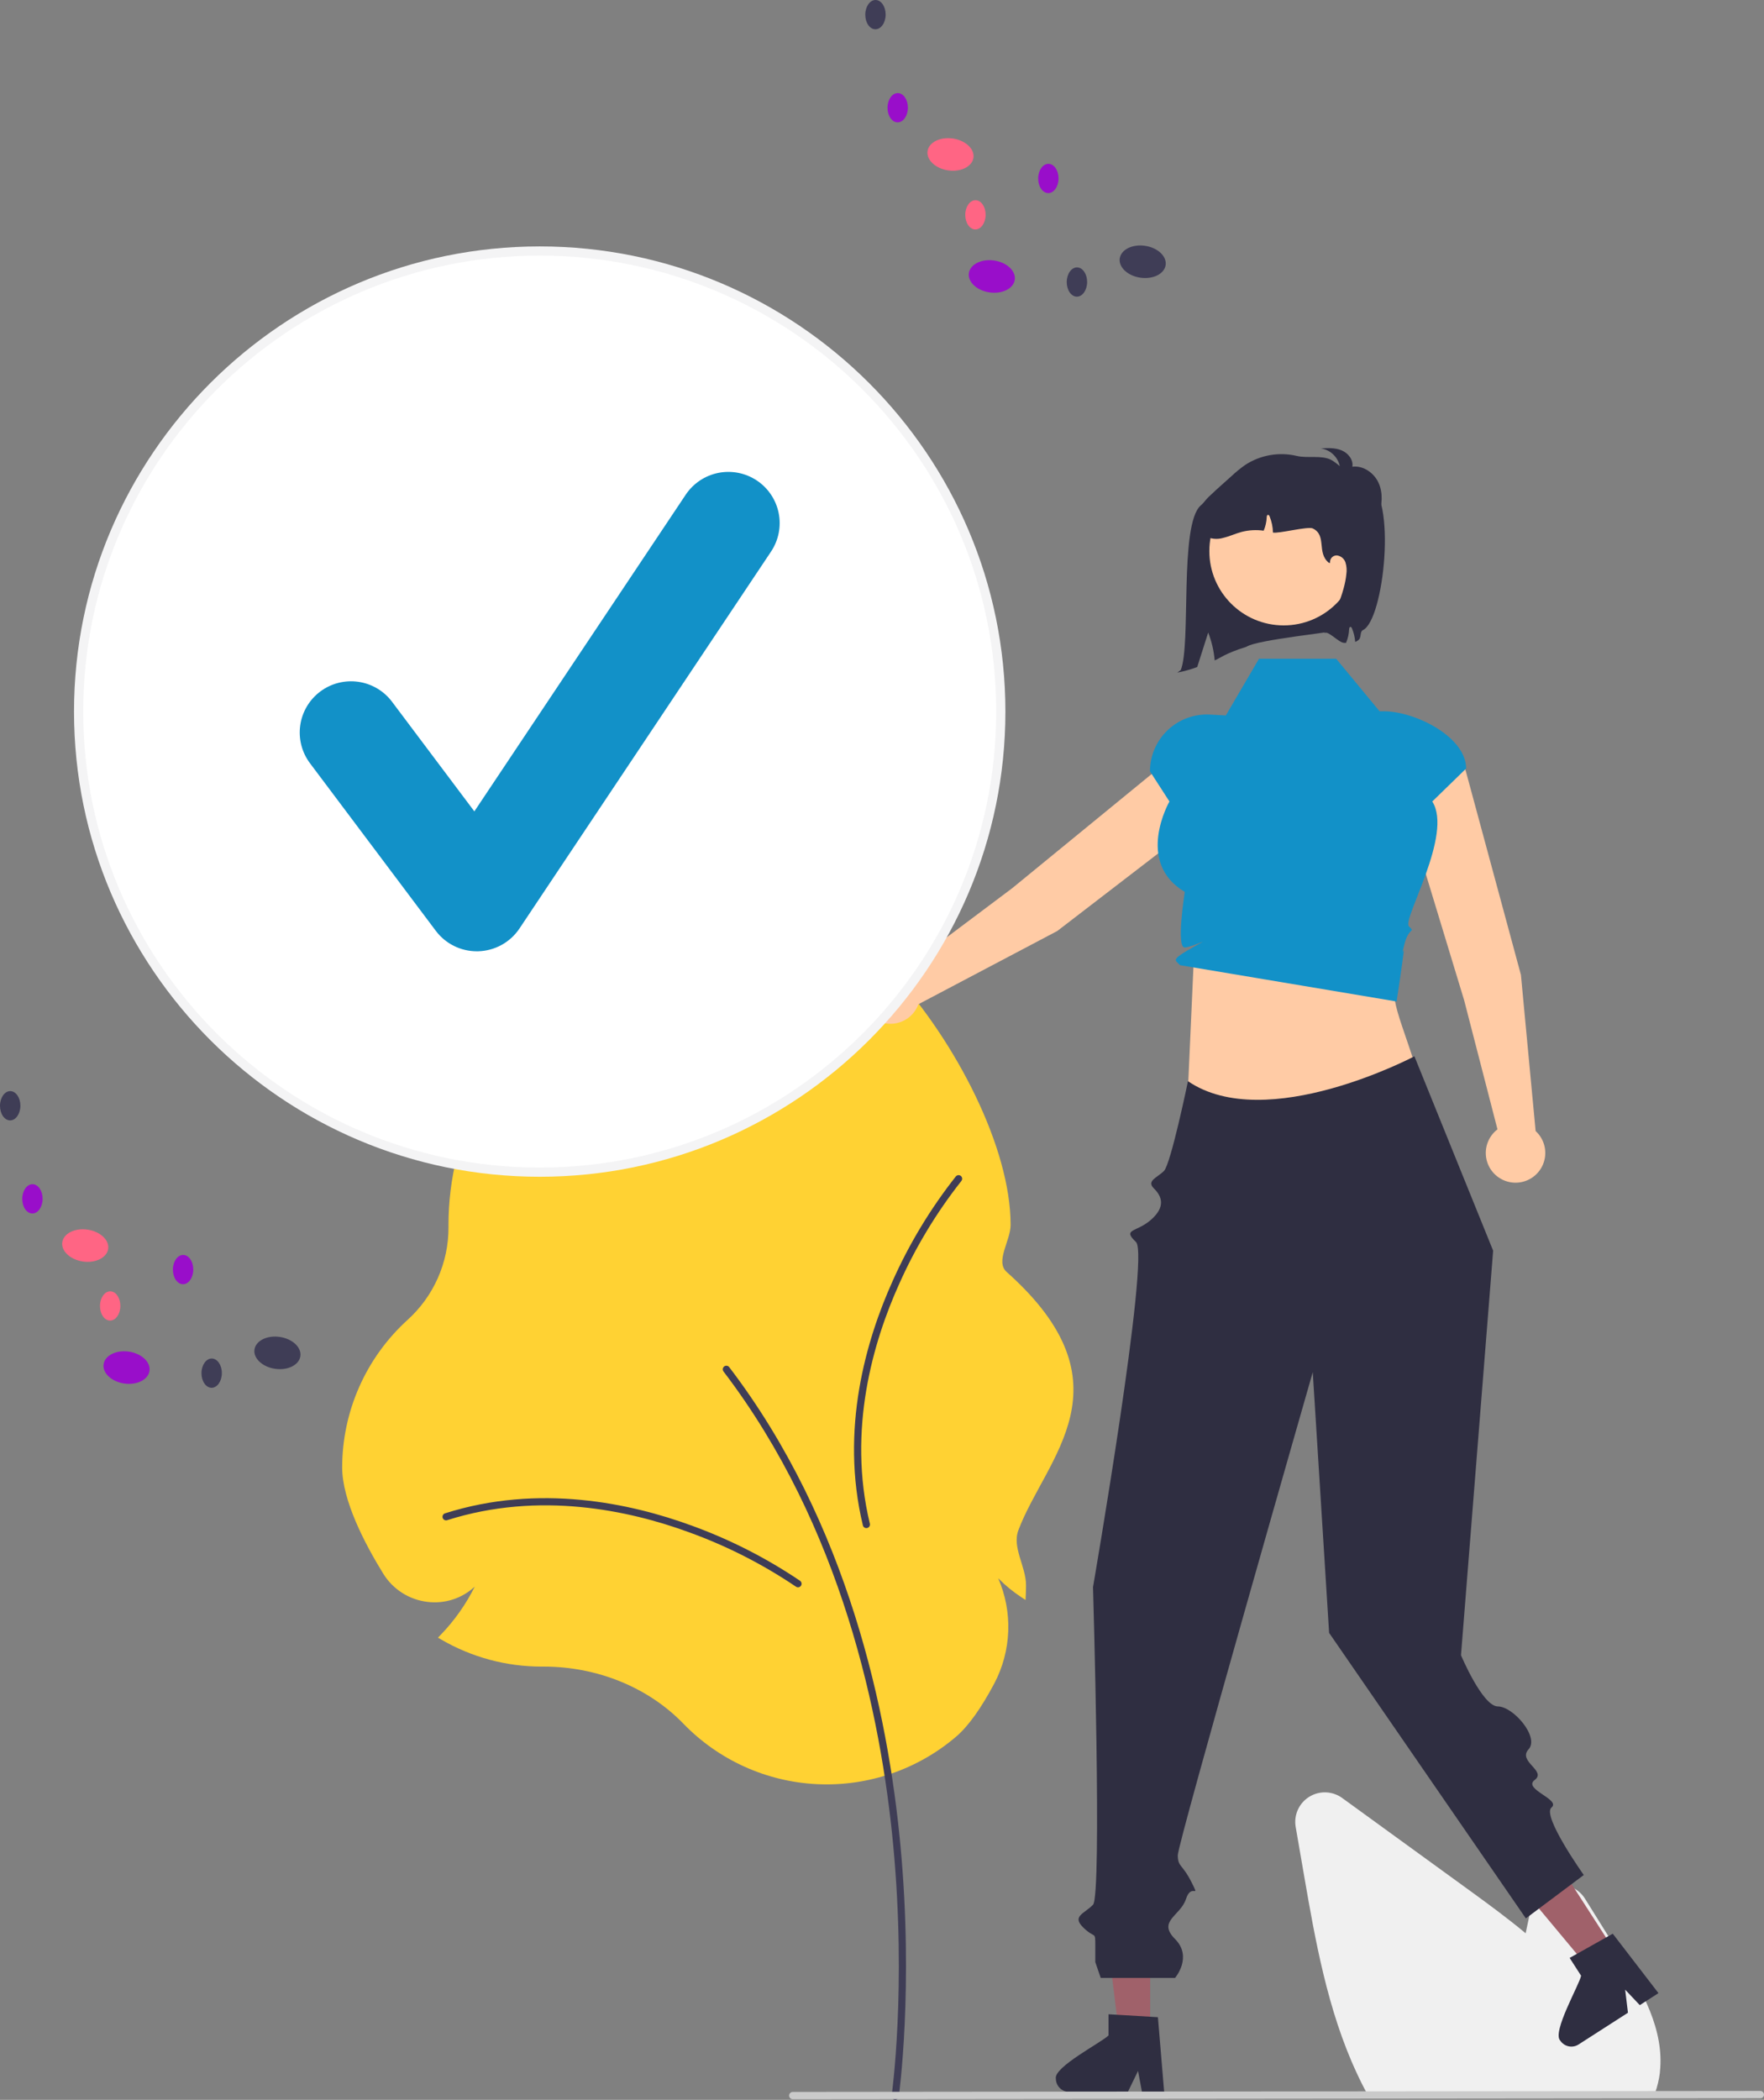 <svg width="258" height="307" viewBox="0 0 258 307" fill="none" xmlns="http://www.w3.org/2000/svg">
<rect x="0" y="0" width="258" height="307" fill="#808080" stroke="none"/>
<g clip-path="url(#clip0_319_5007)">
<path d="M99.926 251.974C94.792 246.687 87.353 243.656 79.515 243.656L79.213 243.657C74.05 243.658 68.98 242.291 64.52 239.695L64.056 239.425L64.43 239.04C66.454 236.95 68.143 234.561 69.44 231.958C68.519 232.815 67.421 233.46 66.223 233.847C65.025 234.233 63.756 234.352 62.507 234.194C61.188 234.037 59.922 233.584 58.804 232.869C57.686 232.154 56.744 231.195 56.05 230.065C53.311 225.627 50.045 219.33 50.045 214.533C50.05 210.478 50.9 206.468 52.542 202.76C54.184 199.051 56.582 195.725 59.583 192.993C61.483 191.283 63 189.192 64.036 186.857C65.072 184.521 65.604 181.994 65.596 179.44L65.595 179.077C65.594 175.714 66.006 172.364 66.82 169.101L66.903 168.771L67.243 168.783C69.432 168.858 71.623 168.674 73.769 168.237C71.756 167.991 69.786 167.467 67.916 166.683L67.551 166.535L67.675 166.161C76.219 160.879 95.507 163.614 106.703 138.039C115.781 117.301 147.81 156.448 147.81 179.077C147.81 181.386 145.522 184.437 147.235 185.963C165.755 202.46 152.976 213.054 148.948 223.713C147.992 226.242 150.064 229.019 150.064 231.755C150.064 232.219 150.052 232.699 150.029 233.179L149.993 233.919L149.376 233.509C148.154 232.709 147.022 231.782 145.998 230.742C147.06 233.183 147.561 235.83 147.463 238.489C147.365 241.148 146.671 243.751 145.433 246.107C143.492 249.765 141.614 252.383 139.852 253.889C134.207 258.713 126.93 261.201 119.508 260.845C112.087 260.489 105.082 257.316 99.926 251.974H99.926Z" fill="#FFD233"/>
<path d="M130.931 307C131.058 307 131.18 306.954 131.275 306.872C131.37 306.789 131.432 306.675 131.45 306.55C131.472 306.394 133.655 290.674 131.695 269.783C129.884 250.489 124.07 222.699 106.653 199.875C106.611 199.82 106.559 199.774 106.5 199.74C106.44 199.705 106.374 199.682 106.306 199.673C106.238 199.664 106.168 199.668 106.101 199.686C106.035 199.703 105.972 199.734 105.917 199.776C105.863 199.817 105.817 199.869 105.782 199.929C105.747 199.988 105.725 200.054 105.715 200.122C105.706 200.191 105.711 200.26 105.728 200.327C105.746 200.393 105.777 200.455 105.819 200.51C123.085 223.137 128.853 250.723 130.65 269.88C132.599 290.651 130.434 306.247 130.411 306.402C130.401 306.477 130.407 306.552 130.428 306.624C130.449 306.696 130.486 306.763 130.535 306.82C130.584 306.876 130.645 306.922 130.714 306.953C130.782 306.984 130.856 307 130.931 307V307Z" fill="#3F3D56"/>
<path d="M116.718 232.069C116.829 232.069 116.937 232.034 117.026 231.969C117.116 231.904 117.183 231.812 117.217 231.707C117.251 231.602 117.252 231.489 117.217 231.383C117.183 231.278 117.116 231.186 117.027 231.121C112.064 227.767 106.703 225.042 101.066 223.009C92.261 219.79 78.87 216.872 65.085 221.252C65.019 221.273 64.958 221.307 64.906 221.351C64.853 221.395 64.809 221.45 64.778 221.511C64.746 221.572 64.726 221.639 64.721 221.707C64.715 221.776 64.722 221.845 64.743 221.911C64.764 221.976 64.798 222.037 64.842 222.09C64.887 222.142 64.941 222.186 65.003 222.217C65.064 222.249 65.131 222.268 65.2 222.274C65.268 222.279 65.338 222.272 65.403 222.251C78.906 217.96 92.054 220.83 100.706 223.993C106.251 225.991 111.527 228.67 116.41 231.969C116.499 232.034 116.607 232.069 116.718 232.069Z" fill="#3F3D56"/>
<path d="M140.726 172.365C140.734 172.255 140.707 172.144 140.648 172.05C140.59 171.956 140.503 171.883 140.4 171.842C140.298 171.8 140.185 171.792 140.077 171.818C139.969 171.845 139.873 171.905 139.802 171.989C136.094 176.69 132.985 181.833 130.549 187.3C126.699 195.838 122.82 208.963 126.203 223.007C126.219 223.074 126.248 223.137 126.288 223.193C126.329 223.248 126.38 223.296 126.439 223.332C126.498 223.368 126.563 223.392 126.631 223.402C126.699 223.413 126.769 223.41 126.836 223.394C126.903 223.378 126.966 223.349 127.022 223.309C127.077 223.268 127.124 223.217 127.16 223.158C127.196 223.1 127.22 223.034 127.231 222.966C127.242 222.898 127.239 222.829 127.223 222.762C123.909 209.006 127.723 196.119 131.505 187.73C133.901 182.351 136.957 177.29 140.604 172.664C140.675 172.58 140.718 172.475 140.726 172.365Z" fill="#3F3D56"/>
<path d="M241.903 306.445H200.146L199.966 306.12C199.432 305.154 198.917 304.129 198.435 303.076C194.134 293.882 192.316 283.366 190.712 274.088L189.504 267.094C189.357 266.247 189.468 265.376 189.82 264.592C190.173 263.808 190.752 263.147 191.483 262.693C192.214 262.239 193.064 262.014 193.924 262.045C194.784 262.077 195.615 262.364 196.311 262.87C202.657 267.481 209.006 272.087 215.357 276.689C217.761 278.436 220.508 280.458 223.138 282.643C223.392 281.412 223.657 280.178 223.922 278.961C224.105 278.121 224.536 277.354 225.157 276.759C225.779 276.164 226.565 275.768 227.414 275.622C228.263 275.475 229.136 275.585 229.922 275.937C230.708 276.288 231.37 276.866 231.825 277.597L236.711 285.434C240.274 291.158 243.42 296.798 242.779 302.881C242.782 302.955 242.776 303.029 242.762 303.102C242.634 304.101 242.396 305.083 242.053 306.031L241.903 306.445Z" fill="#F0F0F0"/>
<path d="M222.449 142.528L214.39 112.744C214.045 111.483 213.217 110.409 212.085 109.752C210.953 109.095 209.608 108.909 208.34 109.234C207.684 109.402 207.069 109.701 206.533 110.114C205.997 110.527 205.551 111.045 205.221 111.636C204.892 112.227 204.687 112.878 204.618 113.551C204.549 114.224 204.618 114.903 204.821 115.548L214.142 146.23L219.019 165.111C218.308 165.653 217.782 166.4 217.512 167.25C217.241 168.101 217.24 169.014 217.507 169.865C217.774 170.716 218.298 171.465 219.006 172.009C219.714 172.553 220.573 172.867 221.466 172.906C222.358 172.946 223.242 172.711 223.996 172.232C224.75 171.753 225.338 171.053 225.68 170.229C226.022 169.405 226.102 168.495 225.909 167.624C225.715 166.753 225.258 165.963 224.598 165.36L222.449 142.528Z" fill="#FFCBA5"/>
<path d="M154.635 136.113L179.121 117.297C180.156 116.497 180.834 115.322 181.01 114.027C181.185 112.732 180.843 111.42 180.058 110.374C179.652 109.833 179.14 109.38 178.553 109.043C177.966 108.706 177.316 108.492 176.643 108.413C175.971 108.335 175.289 108.395 174.64 108.588C173.992 108.782 173.389 109.105 172.869 109.539L148.034 129.863L132.422 141.577C131.65 141.128 130.758 140.928 129.867 141.004C128.977 141.079 128.131 141.426 127.445 141.998C126.759 142.57 126.266 143.339 126.033 144.201C125.8 145.062 125.839 145.974 126.143 146.813C126.447 147.652 127.003 148.377 127.734 148.89C128.466 149.403 129.337 149.678 130.231 149.679C131.125 149.68 131.997 149.406 132.729 148.895C133.461 148.383 134.018 147.659 134.324 146.821L154.635 136.113Z" fill="#FFCBA5"/>
<path d="M174.592 140.439L173.513 164.508L207.402 157.153C204.517 147.482 202.556 145.832 204.724 139.101L174.592 140.439Z" fill="#FFCBA5"/>
<path d="M195.43 96.314H184.138L179.288 104.599L176.978 104.472C175.847 104.41 174.716 104.578 173.654 104.967C172.591 105.356 171.619 105.957 170.797 106.734C169.975 107.511 169.32 108.447 168.872 109.485C168.425 110.523 168.194 111.641 168.194 112.771L171.041 117.178C171.041 117.178 165.949 126.038 173.284 130.397C173.284 130.397 171.976 138.61 173.284 138.521C174.592 138.433 177.605 136.761 174.592 138.433C171.579 140.104 171.803 140.329 172.193 140.718L172.583 141.107L204.267 146.419C204.267 146.419 205.193 140.286 205.293 139.193C205.393 138.099 204.724 140.773 205.393 138.099C206.063 135.424 207.067 136.427 206.063 135.424C205.058 134.421 212.571 121.997 209.484 117.178L214.433 112.358C214.433 107.735 206.997 103.988 202.367 103.988H201.774L195.43 96.314Z" fill="#1291C8"/>
<path d="M168.223 297.166H163.652L161.478 279.564L168.223 279.564L168.223 297.166Z" fill="#A0616A"/>
<path d="M154.428 303.9C154.43 304.411 154.634 304.901 154.996 305.263C155.357 305.624 155.847 305.829 156.359 305.832H164.963L165.23 305.281L166.447 302.773L166.918 305.281L167.022 305.832H170.268L170.221 305.277L169.356 294.916L168.224 294.846L163.333 294.557L162.131 294.484V297.577C161.22 298.546 154.065 302.206 154.428 303.9Z" fill="#2F2E41"/>
<path d="M236.148 285.213L232.304 287.682L220.938 274.053L226.611 270.409L236.148 285.213Z" fill="#A0616A"/>
<path d="M228.195 298.328C228.474 298.757 228.911 299.058 229.411 299.167C229.911 299.276 230.434 299.184 230.867 298.91L238.102 294.262L238.028 293.654L237.693 290.888L239.448 292.742L239.834 293.15L242.564 291.396L242.224 290.954L235.881 282.708L234.892 283.261L230.622 285.66L229.572 286.247L231.248 288.849C231.006 290.156 226.972 297.1 228.195 298.328Z" fill="#2F2E41"/>
<path d="M257.468 306.767L115.945 306.905C115.804 306.904 115.669 306.848 115.569 306.748C115.469 306.648 115.413 306.512 115.413 306.371C115.413 306.23 115.469 306.095 115.569 305.995C115.669 305.895 115.804 305.838 115.945 305.838L257.468 305.7C257.61 305.701 257.745 305.757 257.845 305.857C257.944 305.957 258 306.092 258 306.233C258 306.375 257.944 306.51 257.845 306.61C257.745 306.71 257.61 306.766 257.468 306.767Z" fill="#CACACA"/>
<path d="M206.871 154.434C206.871 154.434 185.208 165.876 173.75 158.07C173.75 158.07 171.244 170.191 170.239 171.194C169.235 172.196 167.635 172.633 168.77 173.752C169.905 174.871 170.536 176.382 168.379 178.301C166.222 180.219 164.071 179.611 166.151 181.586C168.231 183.562 159.861 232.035 159.861 232.035C159.861 232.035 161.2 277.112 159.861 278.475C158.522 279.839 156.732 280.144 158.464 281.83C160.196 283.516 160.196 282.208 160.196 284.533V286.859L160.988 289.17H171.859C171.859 289.17 174.482 286.127 171.859 283.484C169.235 280.841 172.657 280.118 173.457 277.638C174.257 275.158 175.596 277.833 174.257 275.158C172.918 272.484 172.275 272.993 172.261 271.234C172.248 269.476 192.001 200.611 192.001 200.611L194.394 238.727L223.171 280.47L231.642 274.126C231.642 274.126 225.475 265.458 226.917 264.266C228.359 263.074 222.666 261.58 224.461 260.235C226.256 258.891 221.935 257.536 223.564 255.754C225.192 253.972 221.32 249.481 219.076 249.481C216.832 249.481 213.683 241.994 213.683 241.994L218.384 182.849L206.871 154.434Z" fill="#2F2E41"/>
<path d="M183.91 71.984C183.757 72.185 182.536 72.077 181.067 71.863C178.163 71.439 177.767 71.943 175.596 73.914C172.451 76.771 174.239 94.192 172.694 97.967L172.195 98.334C173.185 98.145 174.158 97.873 175.102 97.522C175.636 95.841 176.171 94.154 176.71 92.474C177.218 93.781 177.538 95.154 177.659 96.55C178.406 96.256 179.15 95.537 182.273 94.572C183.846 93.506 195.226 92.435 196.688 91.966C200.401 79.353 194.418 74.252 183.91 71.984Z" fill="#2F2E41"/>
<path d="M187.753 91.434C193.758 91.434 198.627 86.573 198.627 80.576C198.627 74.58 193.758 69.719 187.753 69.719C181.747 69.719 176.878 74.58 176.878 80.576C176.878 86.573 181.747 91.434 187.753 91.434Z" fill="#FFCBA5"/>
<path d="M194.599 71.027C193.986 70.937 193.396 70.731 192.861 70.419C192.596 70.259 192.381 70.028 192.241 69.752C192.101 69.476 192.042 69.166 192.07 68.858C192.204 68.086 193.077 67.626 193.86 67.672C194.639 67.785 195.38 68.084 196.018 68.544C195.948 67.799 195.629 67.099 195.112 66.556C194.595 66.013 193.911 65.659 193.169 65.552C194.198 65.496 195.269 65.447 196.22 65.843C197.172 66.238 197.966 67.217 197.794 68.232C199.395 68.026 200.973 69.14 201.634 70.61C202.294 72.08 202.163 73.806 201.636 75.329C201.583 75.562 201.482 75.781 201.337 75.972C201.193 76.162 201.009 76.32 200.799 76.433C200.26 76.637 199.681 76.295 199.214 75.957C196.776 74.195 194.557 72.149 192.604 69.862" fill="#2F2E41"/>
<path d="M199.34 92.12C198.879 92.337 199.119 93.143 198.761 93.504C198.605 93.657 198.418 93.773 198.212 93.845C198.158 93.172 198.001 92.511 197.746 91.886C197.7 91.772 197.623 91.645 197.502 91.655C197.362 91.672 197.325 91.856 197.321 91.993C197.293 92.673 197.142 93.342 196.876 93.969C196.873 93.975 196.869 93.985 196.866 93.992C196.762 93.989 196.655 93.985 196.555 93.982C195.778 93.952 194.057 91.96 193.675 92.635C195.021 90.251 196.662 86.668 196.913 83.943C197 83.373 196.958 82.79 196.789 82.238C196.701 81.964 196.536 81.72 196.313 81.536C196.091 81.353 195.82 81.237 195.534 81.202C195.392 81.195 195.251 81.22 195.12 81.275C194.99 81.329 194.873 81.412 194.778 81.516C194.683 81.621 194.612 81.746 194.571 81.881C194.53 82.016 194.519 82.159 194.539 82.298L194.345 82.272C192.544 80.808 194.097 78.263 192.001 77.257C191.292 76.916 186.946 78.056 186.179 77.856C186.163 77.049 185.998 76.253 185.694 75.506C185.647 75.392 185.57 75.265 185.449 75.275C185.309 75.292 185.272 75.475 185.269 75.612C185.24 76.293 185.089 76.962 184.823 77.588C183.761 77.438 182.68 77.495 181.639 77.755C180.722 77.996 179.852 78.411 178.931 78.631C178.476 78.77 177.997 78.816 177.524 78.764C177.051 78.712 176.593 78.565 176.179 78.33C175.01 77.548 174.806 75.817 175.389 74.54C175.81 73.72 176.38 72.986 177.069 72.373C177.595 71.865 178.141 71.377 178.686 70.889C179.175 70.451 179.664 70.013 180.153 69.575C180.768 68.997 181.424 68.463 182.115 67.977C183.218 67.255 184.457 66.766 185.757 66.54C187.056 66.313 188.388 66.354 189.671 66.66C191.211 67.028 193.27 66.51 194.68 67.228C195.416 67.606 197.047 69.054 197.693 69.569C199.347 70.882 198.228 69.812 200.037 70.571C204.35 72.383 202.443 90.662 199.34 92.12Z" fill="#2F2E41"/>
<path d="M78.937 171.37C116.182 171.37 146.375 141.223 146.375 104.034C146.375 66.845 116.182 36.698 78.937 36.698C41.692 36.698 11.499 66.845 11.499 104.034C11.499 141.223 41.692 171.37 78.937 171.37Z" fill="white"/>
<path d="M78.937 172.042C41.381 172.042 10.826 141.534 10.826 104.034C10.826 66.534 41.381 36.026 78.937 36.026C116.494 36.026 147.048 66.534 147.048 104.034C147.048 141.534 116.494 172.042 78.937 172.042ZM78.937 37.37C42.123 37.37 12.173 67.275 12.173 104.034C12.173 140.793 42.123 170.698 78.937 170.698C115.752 170.698 145.702 140.793 145.702 104.034C145.702 67.275 115.751 37.37 78.937 37.37Z" fill="#F4F4F5"/>
<path d="M69.737 139.079C68.573 139.079 67.424 138.809 66.383 138.288C65.341 137.768 64.435 137.013 63.737 136.083L45.339 111.588C44.748 110.802 44.318 109.906 44.073 108.953C43.829 108 43.775 107.009 43.914 106.035C44.053 105.061 44.383 104.125 44.885 103.278C45.387 102.432 46.051 101.693 46.839 101.102C47.627 100.512 48.524 100.083 49.478 99.839C50.433 99.595 51.426 99.541 52.401 99.68C53.376 99.819 54.314 100.149 55.162 100.65C56.01 101.151 56.75 101.814 57.341 102.601L69.378 118.624L100.292 72.323C101.397 70.671 103.112 69.525 105.063 69.136C107.013 68.747 109.038 69.148 110.693 70.249C112.348 71.351 113.497 73.063 113.887 75.01C114.278 76.957 113.878 78.98 112.776 80.633L75.98 135.744C75.314 136.74 74.419 137.563 73.369 138.143C72.319 138.723 71.145 139.043 69.946 139.077C69.877 139.078 69.807 139.079 69.737 139.079Z" fill="#1291C8"/>
<path d="M148.418 40.905C148.606 39.618 147.255 38.356 145.402 38.087C143.549 37.817 141.894 38.643 141.706 39.93C141.519 41.217 142.869 42.479 144.723 42.748C146.576 43.018 148.231 42.192 148.418 40.905Z" fill="#990ECA"/>
<path d="M170.485 38.755C170.672 37.468 169.322 36.206 167.468 35.937C165.615 35.667 163.96 36.493 163.773 37.78C163.585 39.068 164.936 40.329 166.789 40.599C168.643 40.868 170.297 40.042 170.485 38.755Z" fill="#3F3D56"/>
<path d="M142.375 23.067C142.563 21.78 141.213 20.518 139.359 20.249C137.506 19.98 135.851 20.805 135.664 22.092C135.476 23.38 136.826 24.642 138.68 24.911C140.533 25.18 142.188 24.355 142.375 23.067Z" fill="#FF6584"/>
<path d="M132.787 15.761C132.796 14.579 132.136 13.616 131.312 13.609C130.489 13.603 129.814 14.556 129.805 15.738C129.796 16.92 130.457 17.883 131.28 17.889C132.103 17.895 132.778 16.942 132.787 15.761Z" fill="#990ECA"/>
<path d="M129.535 2.151C129.544 0.969 128.884 0.006 128.061 0C127.237 -0.006 126.563 0.947 126.554 2.129C126.545 3.311 127.205 4.274 128.028 4.28C128.852 4.286 129.526 3.333 129.535 2.151Z" fill="#3F3D56"/>
<path d="M154.821 26.103C154.83 24.921 154.17 23.958 153.347 23.952C152.523 23.945 151.849 24.898 151.84 26.08C151.831 27.262 152.491 28.225 153.314 28.232C154.138 28.238 154.812 27.285 154.821 26.103Z" fill="#990ECA"/>
<path d="M144.158 31.419C144.167 30.237 143.506 29.274 142.683 29.268C141.86 29.262 141.185 30.215 141.176 31.396C141.167 32.578 141.827 33.541 142.651 33.548C143.474 33.554 144.149 32.601 144.158 31.419Z" fill="#FF6584"/>
<path d="M159.002 41.245C159.011 40.063 158.351 39.1 157.527 39.093C156.704 39.087 156.029 40.04 156.02 41.222C156.011 42.404 156.671 43.367 157.495 43.373C158.318 43.38 158.993 42.426 159.002 41.245Z" fill="#3F3D56"/>
<path d="M21.865 200.427C22.052 199.139 20.702 197.877 18.848 197.608C16.995 197.339 15.341 198.164 15.153 199.452C14.965 200.739 16.316 202.001 18.169 202.27C20.023 202.539 21.677 201.714 21.865 200.427Z" fill="#990ECA"/>
<path d="M43.931 198.277C44.119 196.989 42.769 195.727 40.915 195.458C39.062 195.189 37.407 196.014 37.22 197.302C37.032 198.589 38.383 199.851 40.236 200.12C42.089 200.389 43.744 199.564 43.931 198.277Z" fill="#3F3D56"/>
<path d="M15.822 182.589C16.01 181.301 14.659 180.039 12.806 179.77C10.953 179.501 9.298 180.326 9.11 181.614C8.923 182.901 10.273 184.163 12.127 184.432C13.98 184.701 15.635 183.876 15.822 182.589Z" fill="#FF6584"/>
<path d="M6.234 175.282C6.243 174.1 5.582 173.137 4.759 173.131C3.936 173.125 3.261 174.078 3.252 175.26C3.243 176.442 3.903 177.405 4.727 177.411C5.55 177.417 6.225 176.464 6.234 175.282Z" fill="#990ECA"/>
<path d="M2.982 161.673C2.991 160.491 2.331 159.528 1.507 159.522C0.684 159.515 0.009 160.468 9.30371e-05 161.65C-0.009 162.832 0.651 163.795 1.475 163.802C2.298 163.808 2.973 162.855 2.982 161.673Z" fill="#3F3D56"/>
<path d="M28.268 185.624C28.277 184.442 27.617 183.479 26.793 183.473C25.97 183.467 25.295 184.42 25.286 185.602C25.277 186.784 25.938 187.747 26.761 187.753C27.584 187.759 28.259 186.806 28.268 185.624Z" fill="#990ECA"/>
<path d="M17.604 190.941C17.613 189.759 16.953 188.796 16.13 188.789C15.306 188.783 14.632 189.736 14.623 190.918C14.614 192.1 15.274 193.063 16.097 193.069C16.921 193.075 17.595 192.122 17.604 190.941Z" fill="#FF6584"/>
<path d="M32.449 200.766C32.457 199.584 31.797 198.621 30.974 198.615C30.15 198.609 29.476 199.562 29.467 200.744C29.458 201.926 30.118 202.889 30.941 202.895C31.765 202.901 32.44 201.948 32.449 200.766Z" fill="#3F3D56"/>
</g>
<defs>
<clipPath id="clip0_319_5007">
<rect width="258" height="307" fill="white"/>
</clipPath>
</defs>
</svg>
